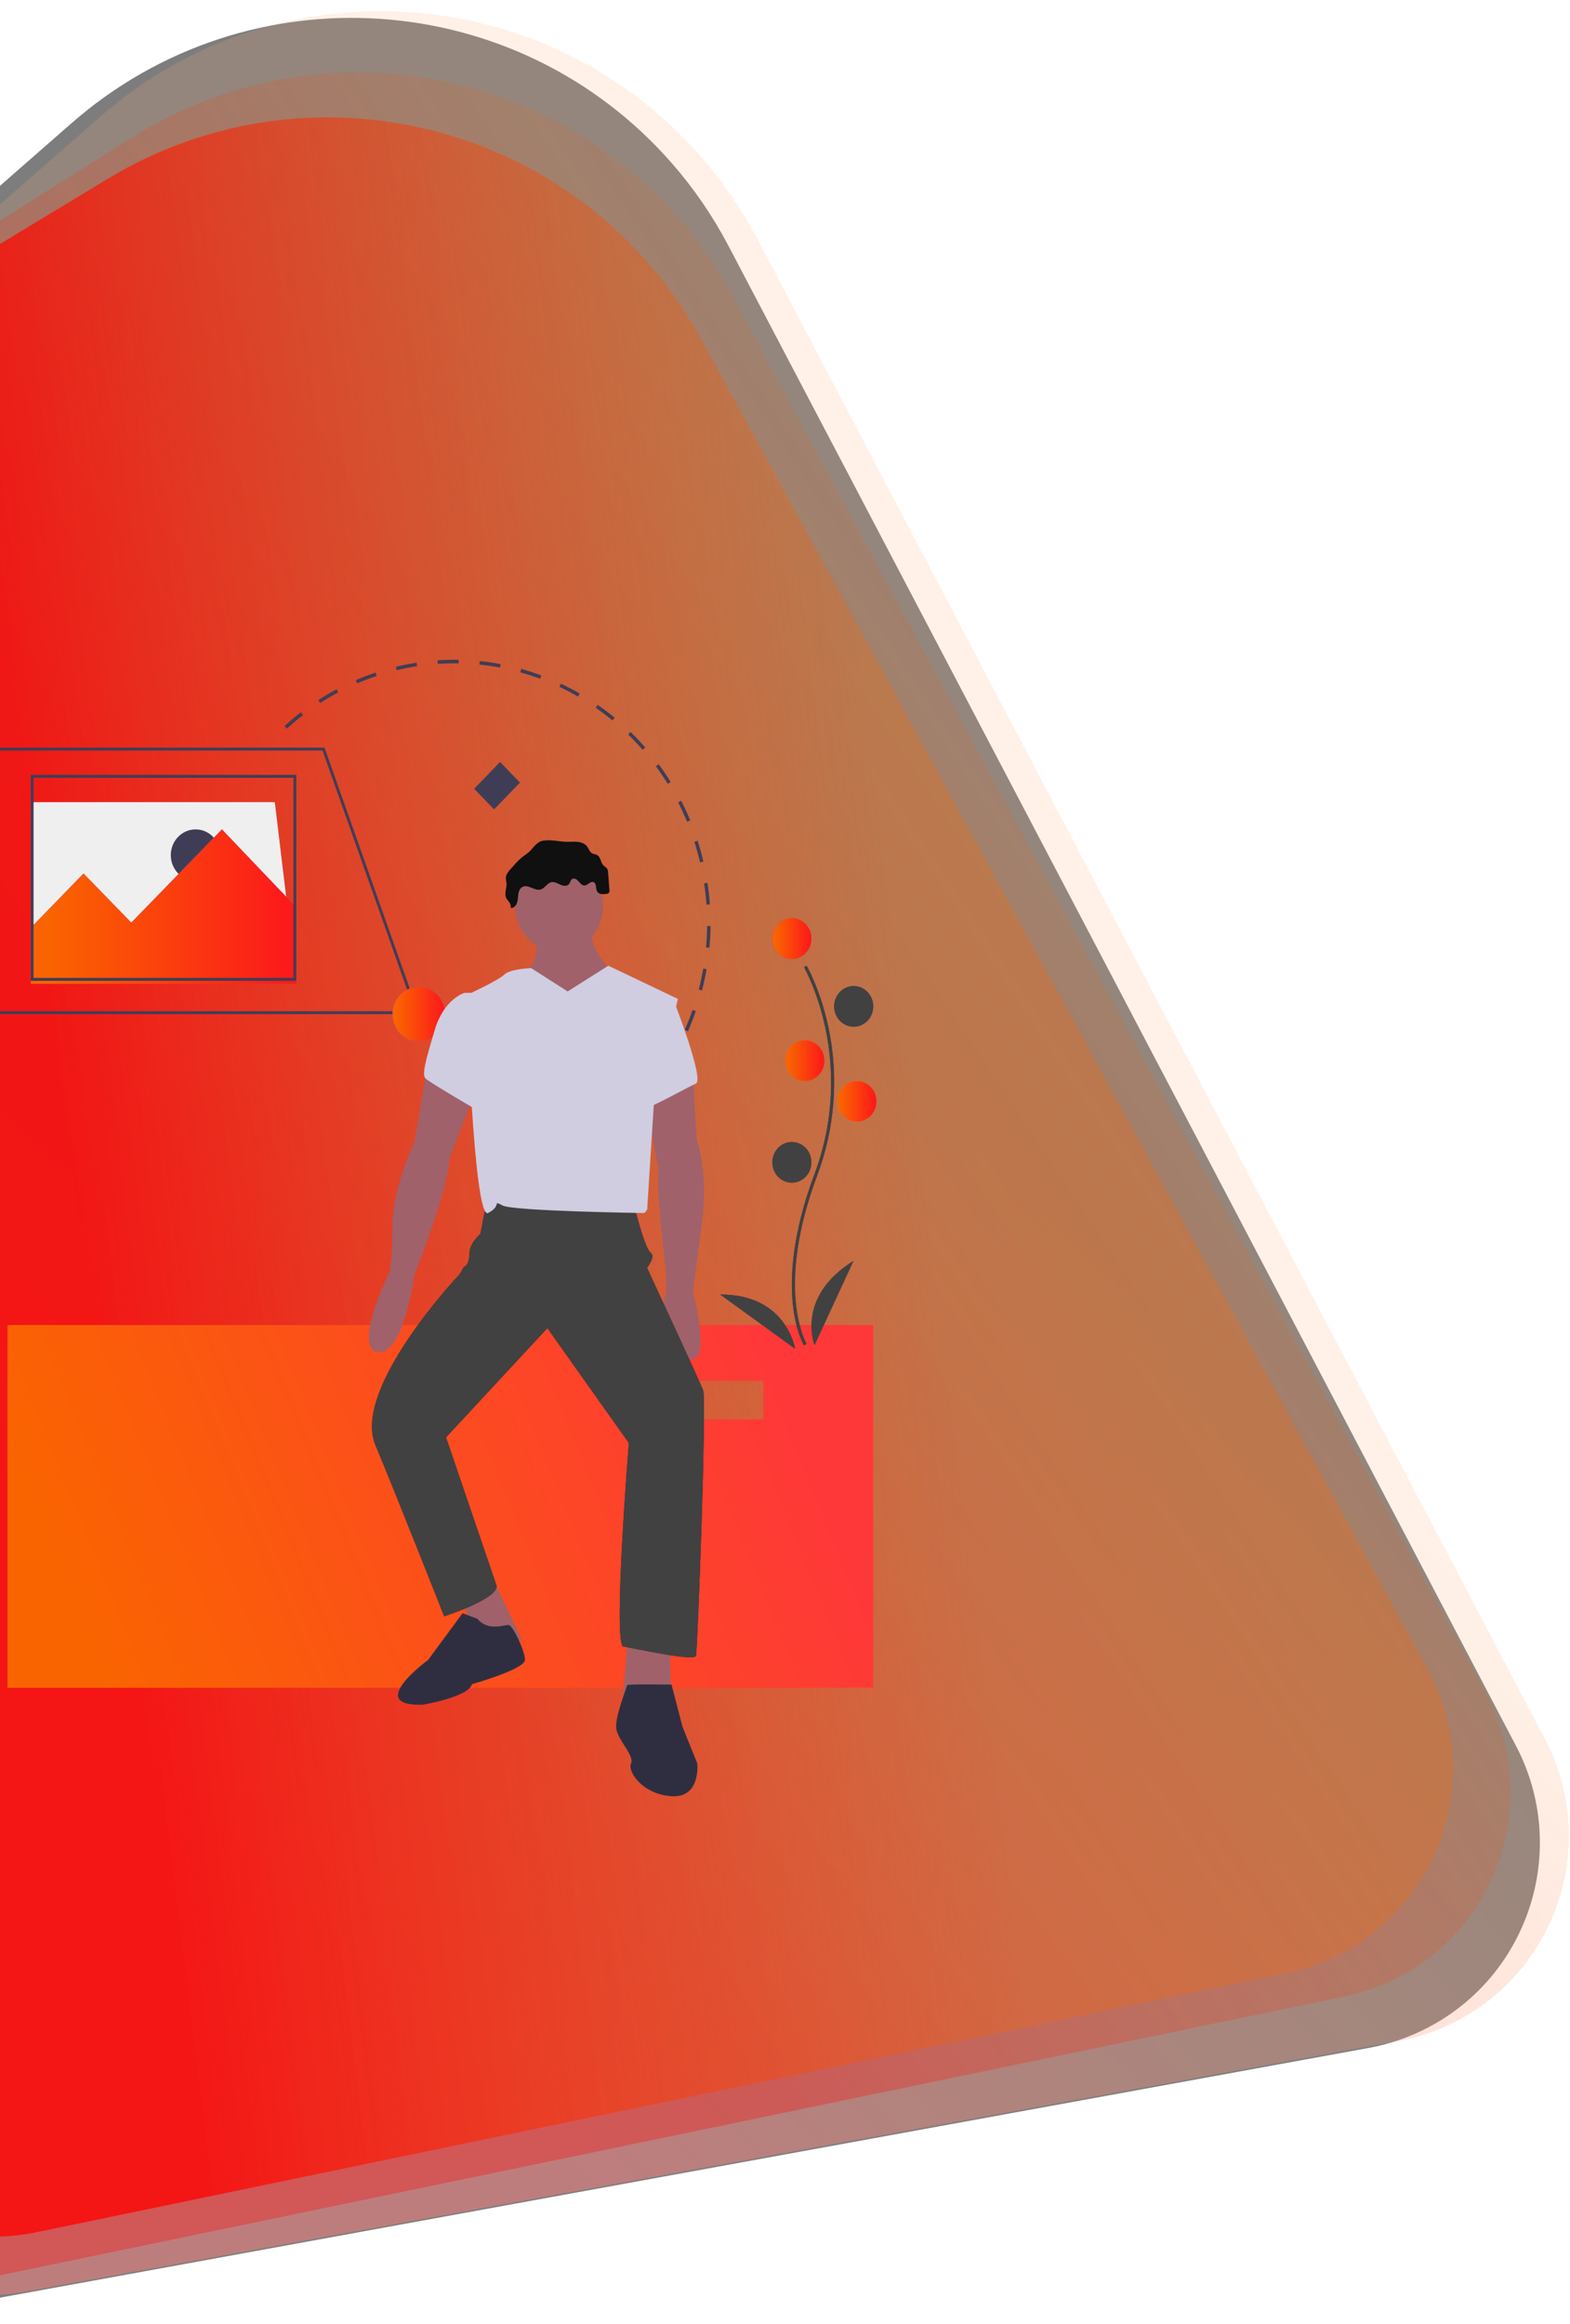 <?xml version="1.0" encoding="UTF-8"?>
<svg width="369px" height="546px" viewBox="0 0 369 546" version="1.1" xmlns="http://www.w3.org/2000/svg" xmlns:xlink="http://www.w3.org/1999/xlink">
    <!-- Generator: Sketch 62 (91390) - https://sketch.com -->
    <title>shaipe-bg-portfolio</title>
    <desc>Created with Sketch.</desc>
    <defs>
        <linearGradient x1="103.104%" y1="51.655%" x2="73.076%" y2="10.24%" id="linearGradient-1">
            <stop stop-color="#FF0000" offset="0%"></stop>
            <stop stop-color="#FA6400" stop-opacity="0.363" offset="100%"></stop>
        </linearGradient>
        <path d="M573.354,72.368 L558.114,399.946 C556.989,424.146 538.347,443.891 514.252,446.405 L245.472,474.446 C205.07,478.661 166.132,458.017 146.949,422.211 L64.184,267.73 C38.102,219.048 56.423,158.441 105.105,132.359 C112.02,128.654 119.348,125.775 126.936,123.783 L511.964,22.697 C538.139,15.825 564.929,31.473 571.801,57.648 C573.061,62.447 573.584,67.411 573.354,72.368 Z" id="path-2"></path>
        <filter x="6.5%" y="2.0%" width="94.9%" height="100.5%" filterUnits="objectBoundingBox" id="filter-3">
            <feMorphology radius="5" operator="erode" in="SourceAlpha" result="shadowSpreadOuter1"></feMorphology>
            <feOffset dx="0" dy="7" in="shadowSpreadOuter1" result="shadowOffsetOuter1"></feOffset>
            <feGaussianBlur stdDeviation="7.5" in="shadowOffsetOuter1" result="shadowBlurOuter1"></feGaussianBlur>
            <feComposite in="shadowBlurOuter1" in2="SourceAlpha" operator="out" result="shadowBlurOuter1"></feComposite>
            <feColorMatrix values="0 0 0 0 0.98   0 0 0 0 0.392   0 0 0 0 0  0 0 0 0.61 0" type="matrix" in="shadowBlurOuter1"></feColorMatrix>
        </filter>
        <linearGradient x1="45.315%" y1="64.177%" x2="25.497%" y2="16.108%" id="linearGradient-4">
            <stop stop-color="#FF0000" offset="0%"></stop>
            <stop stop-color="#FA6400" stop-opacity="0.363" offset="100%"></stop>
        </linearGradient>
        <linearGradient x1="14.947%" y1="60.731%" x2="20.374%" y2="16.947%" id="linearGradient-5">
            <stop stop-color="#FF0000" offset="0%"></stop>
            <stop stop-color="#FA6400" stop-opacity="0.363" offset="100%"></stop>
            <stop stop-color="#FA6400" stop-opacity="0.363" offset="100%"></stop>
        </linearGradient>
        <linearGradient x1="6.706%" y1="50%" x2="96.009%" y2="50%" id="linearGradient-6">
            <stop stop-color="#FA6400" offset="0%"></stop>
            <stop stop-color="#FC1A1A" offset="100%"></stop>
        </linearGradient>
        <polygon id="path-7" points="8.229 62.967 20.631 50.209 31.857 61.756 53.157 39.846 70.629 58.162 70.629 76.135 8.229 76.135"></polygon>
        <linearGradient x1="6.706%" y1="50%" x2="96.009%" y2="50%" id="linearGradient-8">
            <stop stop-color="#FA6400" offset="0%"></stop>
            <stop stop-color="#FC1A1A" offset="100%"></stop>
        </linearGradient>
        <ellipse id="path-9" cx="99.429" cy="83.25" rx="6.171" ry="6.404"></ellipse>
        <linearGradient x1="93.783%" y1="42.032%" x2="3.399%" y2="57.533%" id="linearGradient-10">
            <stop stop-color="#FE3838" offset="0%"></stop>
            <stop stop-color="#FA6400" offset="100%"></stop>
        </linearGradient>
        <path d="M314.972,297.073 C314.892,296.942 312.985,293.782 312.325,287.219 C311.718,281.199 312.108,271.05 317.409,256.894 C327.451,230.076 315.095,208.438 314.968,208.223 L315.578,207.872 C315.61,207.926 318.798,213.443 320.682,222.228 C323.17,233.875 322.264,245.984 318.069,257.138 C308.045,283.91 315.497,296.584 315.574,296.709 L314.972,297.073 Z" id="path-11"></path>
        <linearGradient x1="6.706%" y1="50%" x2="96.009%" y2="50%" id="linearGradient-12">
            <stop stop-color="#FA6400" offset="0%"></stop>
            <stop stop-color="#FC1A1A" offset="100%"></stop>
        </linearGradient>
        <ellipse id="path-13" cx="312.111" cy="201.5" rx="4.59" ry="4.779"></ellipse>
        <ellipse id="path-14" cx="326.645" cy="217.429" rx="4.59" ry="4.779"></ellipse>
        <ellipse id="path-15" cx="315.171" cy="230.172" rx="4.59" ry="4.779"></ellipse>
        <ellipse id="path-16" cx="327.41" cy="239.729" rx="4.59" ry="4.779"></ellipse>
        <ellipse id="path-17" cx="312.111" cy="254.065" rx="4.59" ry="4.779"></ellipse>
        <path d="M312.876,297.87 C312.876,297.87 310.862,285.017 295.281,285.127 L312.876,297.87 Z" id="path-18"></path>
        <path d="M240.186,264.231 L238.909,270.87 C238.909,270.87 236.356,273.083 236.356,275.296 C236.356,277.51 235.505,278.395 235.505,278.395 C235.505,278.395 235.079,278.395 234.653,279.28 C234.433,279.763 234.147,280.211 233.802,280.608 C233.802,280.608 208.692,307.165 214.225,320.444 C219.758,333.722 230.397,360.722 230.397,360.722 C230.397,360.722 242.74,356.739 242.74,353.64 L230.823,318.673 L254.656,293.001 L273.808,320.001 C273.808,320.001 269.978,367.362 272.531,367.804 C275.085,368.247 289.129,371.345 289.555,370.017 C289.98,368.69 292.108,309.821 291.257,307.608 C290.406,305.395 278.064,278.837 278.064,278.837 C278.064,278.837 280.192,276.182 278.915,275.296 C277.638,274.411 275.51,266.001 275.51,266.001 C275.51,266.001 242.314,260.247 240.186,264.231 Z" id="path-19"></path>
    </defs>
    <g id="Welcome" stroke="none" stroke-width="1" fill="none" fill-rule="evenodd">
        <g id="Desktop-Web-Design---1-" transform="translate(0, -1657)">
            <g id="portfolio" transform="translate(-209, 1523)">
                <g id="shaipe-bg-portfolio" transform="translate(0.736, 40.764)">
                    <g id="shaipe-bg-right" transform="translate(302.5, 336.5) rotate(78) translate(-302.5, -336.5) translate(12, 89)">
                        <g id="Rectangle" opacity="0.511" transform="translate(290.382, 243.591) rotate(-1) translate(-290.382, -243.591) ">
                            <use fill="black" fill-opacity="1" filter="url(#filter-3)" xlink:href="#path-2"></use>
                            <use fill-opacity="0.5" fill="url(#linearGradient-1)" fill-rule="evenodd" xlink:href="#path-2"></use>
                        </g>
                        <path d="M560.439,82.058 L553.146,405.761 C552.584,430.683 533.402,451.211 508.575,453.458 L226.597,478.982 C180.859,483.122 138.18,455.576 123.116,412.192 L70.809,261.556 C52.693,209.383 80.301,152.403 132.474,134.287 C134.571,133.558 136.692,132.9 138.833,132.313 L498.495,33.698 C524.593,26.542 551.552,41.898 558.708,67.997 C559.963,72.575 560.546,77.312 560.439,82.058 Z" id="Rectangle" fill-opacity="0.3" fill="url(#linearGradient-4)" transform="translate(298.833, 251.168) rotate(-1) translate(-298.833, -251.168) "></path>
                        <path d="M552.155,94.042 L545.385,393.985 C544.843,417.999 526.972,438.08 503.183,441.407 L234.502,478.979 C186.566,485.683 140.711,457.092 125.63,411.099 L79.109,269.214 C61.902,216.735 90.496,160.243 142.976,143.036 C144.361,142.581 145.757,142.158 147.161,141.764 L489.952,45.752 C516.011,38.453 543.053,53.662 550.352,79.721 C551.657,84.379 552.264,89.205 552.155,94.042 Z" id="Rectangle" fill-opacity="0.76" fill="url(#linearGradient-5)" transform="translate(300.104, 259.236) rotate(-1) translate(-300.104, -259.236) "></path>
                    </g>
                    <g id="undraw_site_content_ihgn" transform="translate(82.264, 112.236)">
                        <g id="Group-3" transform="translate(125, 136)" fill-rule="nonzero">
                            <polygon id="Path" fill="#EFEFEF" points="70.629 75.423 8.229 75.423 8.229 33.442 65.586 33.442"></polygon>
                            <ellipse id="Oval" fill="#3F3D56" cx="46.971" cy="45.894" rx="5.829" ry="6.048"></ellipse>
                            <g id="Path">
                                <use fill="#6C63FF" xlink:href="#path-7"></use>
                                <use fill="url(#linearGradient-6)" xlink:href="#path-7"></use>
                            </g>
                            <path d="M67.886,15.559 C69.118,14.435 70.411,13.351 71.728,12.337 L72.212,13 C70.912,14.001 69.637,15.07 68.421,16.179 L67.886,15.559 Z M75.817,9.454 C77.212,8.555 78.661,7.706 80.124,6.929 L80.495,7.665 C79.051,8.432 77.622,9.27 76.245,10.156 L75.817,9.454 Z M84.62,4.779 C86.138,4.131 87.703,3.538 89.272,3.018 L89.52,3.807 C87.971,4.32 86.427,4.905 84.93,5.545 L84.62,4.779 Z M94.234,2.458 L94.049,1.651 C95.654,1.263 97.292,0.939 98.916,0.688 L99.036,1.508 C97.433,1.756 95.818,2.075 94.234,2.458 Z M103.898,0.965 L103.844,0.138 C105.487,0.025 107.154,-0.019 108.8,0.008 L108.787,0.837 C107.164,0.81 105.519,0.853 103.898,0.965 L103.898,0.965 Z M113.67,1.126 L113.75,0.301 C115.389,0.468 117.042,0.709 118.662,1.015 L118.516,1.83 C116.917,1.528 115.287,1.291 113.67,1.126 L113.67,1.126 Z M143.899,110.342 C145.187,109.328 146.451,108.245 147.655,107.123 L148.197,107.737 C146.976,108.874 145.695,109.972 144.389,111 L143.899,110.342 Z M123.289,2.945 L123.499,2.145 C125.088,2.587 126.679,3.104 128.229,3.68 L127.955,4.459 C126.425,3.891 124.856,3.381 123.289,2.945 Z M151.141,103.596 C152.25,102.377 153.323,101.095 154.332,99.786 L154.964,100.3 C153.942,101.627 152.854,102.926 151.73,104.162 L151.141,103.596 Z M132.483,6.363 L132.819,5.609 C134.316,6.313 135.804,7.09 137.239,7.918 L136.845,8.641 C135.428,7.824 133.961,7.057 132.483,6.363 Z M157.209,95.72 C158.11,94.33 158.965,92.885 159.752,91.425 L160.458,91.826 C159.66,93.306 158.793,94.771 157.88,96.179 L157.209,95.72 Z M141.01,11.277 L141.461,10.59 C142.826,11.536 144.17,12.551 145.455,13.609 L144.951,14.256 C143.683,13.212 142.357,12.21 141.01,11.277 Z M161.945,86.93 C162.614,85.408 163.228,83.839 163.773,82.266 L164.533,82.544 C163.981,84.138 163.358,85.728 162.681,87.271 L161.945,86.93 Z M148.64,17.555 L149.194,16.953 C150.391,18.116 151.555,19.343 152.653,20.601 L152.052,21.155 C150.969,19.913 149.821,18.702 148.64,17.555 Z M165.221,77.463 C165.638,75.847 165.994,74.195 166.279,72.554 L167.073,72.699 C166.784,74.363 166.423,76.037 166.001,77.676 L165.221,77.463 Z M155.163,25.031 L155.805,24.53 C156.799,25.878 157.75,27.286 158.631,28.713 L157.95,29.156 C157.081,27.749 156.143,26.361 155.163,25.031 Z M166.939,67.571 C167.091,65.909 167.176,64.22 167.194,62.55 L168,62.558 C167.983,64.251 167.896,65.964 167.742,67.649 L166.939,67.571 Z M160.396,33.509 L161.11,33.124 C161.873,34.621 162.585,36.172 163.226,37.732 L162.483,38.054 C161.85,36.515 161.148,34.986 160.396,33.509 L160.396,33.509 Z M167.042,57.524 C166.925,55.862 166.739,54.182 166.487,52.529 L167.284,52.401 C167.539,54.076 167.728,55.78 167.847,57.464 L167.042,57.524 Z M164.199,42.761 L164.965,42.502 C165.478,44.107 165.935,45.761 166.32,47.403 L165.536,47.598 C165.156,45.976 164.705,44.345 164.199,42.761 L164.199,42.761 Z" id="Shape" fill="#3F3D56"></path>
                            <polygon id="Rectangle" fill="#3F3D56" transform="translate(117.824, 29.582) rotate(45) translate(-117.824, -29.582) " points="114.377 25.142 121.116 25.262 121.272 34.022 114.533 33.902"></polygon>
                            <path d="M99.429,83.25 L0,83.25 L0,20.635 L77.269,20.635 L77.349,20.86 L99.429,83.25 Z M0.664,82.562 L98.478,82.562 L76.806,21.323 L0.664,21.323 L0.664,82.562 Z" id="Shape" fill="#3F3D56"></path>
                            <path d="M70.629,75.423 L8.229,75.423 L8.229,27.038 L70.629,27.038 L70.629,75.423 Z M8.889,74.737 L69.968,74.737 L69.968,27.725 L8.889,27.725 L8.889,74.737 Z" id="Shape" fill="#3F3D56"></path>
                            <g id="Oval">
                                <use fill="#6C63FF" xlink:href="#path-9"></use>
                                <use fill="url(#linearGradient-8)" xlink:href="#path-9"></use>
                            </g>
                        </g>
                        <g id="Group-2" fill-rule="nonzero">
                            <path d="M0,1.228 C0.367,0.813 0.747,0.4 1.129,0 L1.53,0.381 C1.152,0.776 0.777,1.183 0.415,1.593 L0,1.228 Z" id="Path" fill="#3F3D56"></path>
                            <path d="M77.263,97.394 C77.687,97.065 78.111,96.721 78.525,96.37 L78.793,96.924 C78.373,97.28 77.943,97.63 77.513,97.962 L77.263,97.394 Z" id="Path" fill="#3F3D56"></path>
                            <path d="M127.751,292.294 L127.751,377.514 L331.235,377.514 L331.235,292.294 L127.751,292.294 Z M305.408,314.419 L288.973,314.419 L288.973,305.405 L305.408,305.405 L305.408,314.419 Z" id="Shape" fill="url(#linearGradient-10)"></path>
                            <g id="Path">
                                <use fill="#3F3D56" xlink:href="#path-11"></use>
                                <use fill="#414141" xlink:href="#path-11"></use>
                            </g>
                            <g id="Oval">
                                <use fill="#FC1A1A" xlink:href="#path-13"></use>
                                <use fill="url(#linearGradient-12)" xlink:href="#path-13"></use>
                            </g>
                            <g id="Oval">
                                <use fill="#3F3D56" xlink:href="#path-14"></use>
                                <use fill="#414141" xlink:href="#path-14"></use>
                            </g>
                            <g id="Oval">
                                <use fill="#FA6400" xlink:href="#path-15"></use>
                                <use fill="url(#linearGradient-12)" xlink:href="#path-15"></use>
                            </g>
                            <g id="Oval">
                                <use fill="#E28242" xlink:href="#path-16"></use>
                                <use fill="url(#linearGradient-12)" xlink:href="#path-16"></use>
                            </g>
                            <g id="Oval">
                                <use fill="#3F3D56" xlink:href="#path-17"></use>
                                <use fill="#414141" xlink:href="#path-17"></use>
                            </g>
                            <path d="M317.437,297.073 C317.437,297.073 312.833,285.695 326.645,277.162 L317.437,297.073 Z" id="Path" fill="#414141"></path>
                            <g id="Path">
                                <use fill="#3F3D56" xlink:href="#path-18"></use>
                                <use fill="#414141" xlink:href="#path-18"></use>
                            </g>
                            <ellipse id="Oval" fill="#A0616A" cx="257.415" cy="193.934" rx="10.327" ry="10.752"></ellipse>
                            <path d="M250.938,197.632 C250.938,197.632 254.319,205.824 249.67,209.009 C245.021,212.195 257.278,225.393 257.278,225.393 L270.802,209.92 C270.802,209.92 263.617,204.913 264.885,196.721 L250.938,197.632 Z" id="Path" fill="#A0616A"></path>
                            <path d="M226.401,231.765 L223.394,249.363 C223.394,249.363 218.238,259.921 218.238,269.16 C218.238,278.399 217.379,280.159 217.379,280.159 C217.379,280.159 208.785,297.756 214.801,298.636 C220.816,299.516 223.394,280.599 223.394,280.599 C223.394,280.599 231.557,259.921 231.557,253.322 L237.143,238.804 L226.401,231.765 Z" id="Path" fill="#A0616A"></path>
                            <path d="M288.863,233.358 L289.757,248.759 C289.757,248.759 292.887,256.68 290.651,270.762 L288.863,284.403 C288.863,284.403 292.887,299.805 288.863,300.245 C284.84,300.685 279.922,290.564 282.604,284.843 L282.604,280.003 C282.604,280.003 279.922,259.321 280.816,255.8 L277.687,239.078 L288.863,233.358 Z" id="Path" fill="#A0616A"></path>
                            <polygon id="Path" fill="#A0616A" points="234.083 355.661 238.625 367.957 248.618 366.065 242.259 352.824"></polygon>
                            <polygon id="Path" fill="#A0616A" points="273.709 363.974 272.332 380.7 283.806 380.7 283.347 366.175"></polygon>
                            <g id="Path">
                                <use fill="#1F1F1F" xlink:href="#path-19"></use>
                                <use fill="#414141" xlink:href="#path-19"></use>
                            </g>
                            <path d="M259.412,213.919 L250.846,208.435 C250.846,208.435 245.813,208.625 244.538,209.949 C243.263,211.272 235.613,214.801 235.613,214.801 C235.613,214.801 237.313,267.733 240.713,265.969 C244.113,264.204 241.563,262.881 244.113,264.204 C246.663,265.528 276.837,265.969 277.262,265.969 C277.687,265.969 278.112,265.087 278.112,265.087 L279.812,238.179 L285.336,215.683 L268.98,207.872 L259.412,213.919 Z" id="Path" fill="#D0CDE1"></path>
                            <path d="M238.673,214.243 L235.178,214.243 C235.178,214.243 230.372,215.614 228.187,222.926 C226.003,230.237 225.129,233.436 226.003,234.35 C226.877,235.264 238.673,242.119 238.673,242.119 L238.673,214.243 Z" id="Path" fill="#D0CDE1"></path>
                            <path d="M278.309,215.04 L284.143,215.495 C284.143,215.495 291.644,234.644 289.561,235.556 C287.477,236.467 275.392,243.306 275.392,241.938 C275.392,240.571 278.309,215.04 278.309,215.04 Z" id="Path" fill="#D0CDE1"></path>
                            <path d="M238.219,361.308 L234.718,359.992 L226.626,370.957 C226.626,370.957 211.598,381.922 225.338,381.483 C225.338,381.483 236.072,379.729 236.931,376.659 C236.931,376.659 249.382,373.15 249.382,370.957 C249.382,368.764 246.521,362.918 245.59,362.771 C244.659,362.624 240.795,364.378 238.219,361.308 Z" id="Path" fill="#2F2E41"></path>
                            <path d="M283.831,376.768 C283.831,376.768 273.307,376.589 273.374,376.904 C273.442,377.22 270.411,384.451 270.844,387.163 C271.277,389.875 275.173,393.491 274.307,395.298 C273.442,397.106 276.905,402.53 283.831,402.982 C290.757,403.434 289.892,395.298 289.892,395.298 L286.428,386.711 L283.831,376.768 Z" id="Path" fill="#2F2E41"></path>
                            <path d="M250.394,181.105 C249.864,181.555 249.312,181.977 248.738,182.37 C248.014,182.969 247.346,183.631 246.741,184.349 L246.059,185.112 C245.478,185.761 244.861,186.502 244.886,187.372 C244.895,187.695 244.994,188.008 245.033,188.329 C245.188,189.601 244.409,190.999 245.05,192.109 C245.235,192.43 245.522,192.681 245.726,192.99 C245.986,193.386 246.101,193.86 246.052,194.331 C246.741,194.359 247.307,193.743 247.523,193.089 C247.739,192.436 247.71,191.73 247.815,191.049 C247.92,190.369 248.216,189.649 248.835,189.346 C250.156,188.7 251.674,190.38 253.084,189.961 C254.069,189.669 254.588,188.451 255.595,188.246 C256.315,188.1 257.009,188.527 257.679,188.83 C258.349,189.133 259.252,189.273 259.725,188.712 C260.039,188.34 260.072,187.745 260.488,187.492 C260.987,187.189 261.611,187.611 261.988,188.055 C262.366,188.499 262.782,189.042 263.366,189.026 C264.139,189.005 264.732,187.976 265.466,188.22 C266.295,188.495 265.914,189.819 266.417,190.532 C266.842,191.135 267.733,191.1 268.465,191 C268.716,191.025 268.962,190.92 269.117,190.722 C269.272,190.523 269.314,190.259 269.228,190.023 L268.922,185.977 C268.921,185.698 268.86,185.423 268.743,185.17 C268.53,184.785 268.09,184.59 267.79,184.268 C267.16,183.591 267.19,182.403 266.407,181.911 C266,181.655 265.467,181.663 265.063,181.403 C264.545,181.069 264.378,180.401 264.016,179.903 C263.497,179.192 262.59,178.862 261.713,178.772 C260.836,178.681 259.951,178.791 259.07,178.762 C257.279,178.704 255.488,178.2 253.688,178.495 C252.117,178.752 251.458,180.082 250.394,181.105 Z" id="Path" fill="#101010"></path>
                        </g>
                    </g>
                </g>
            </g>
        </g>
    </g>
</svg>